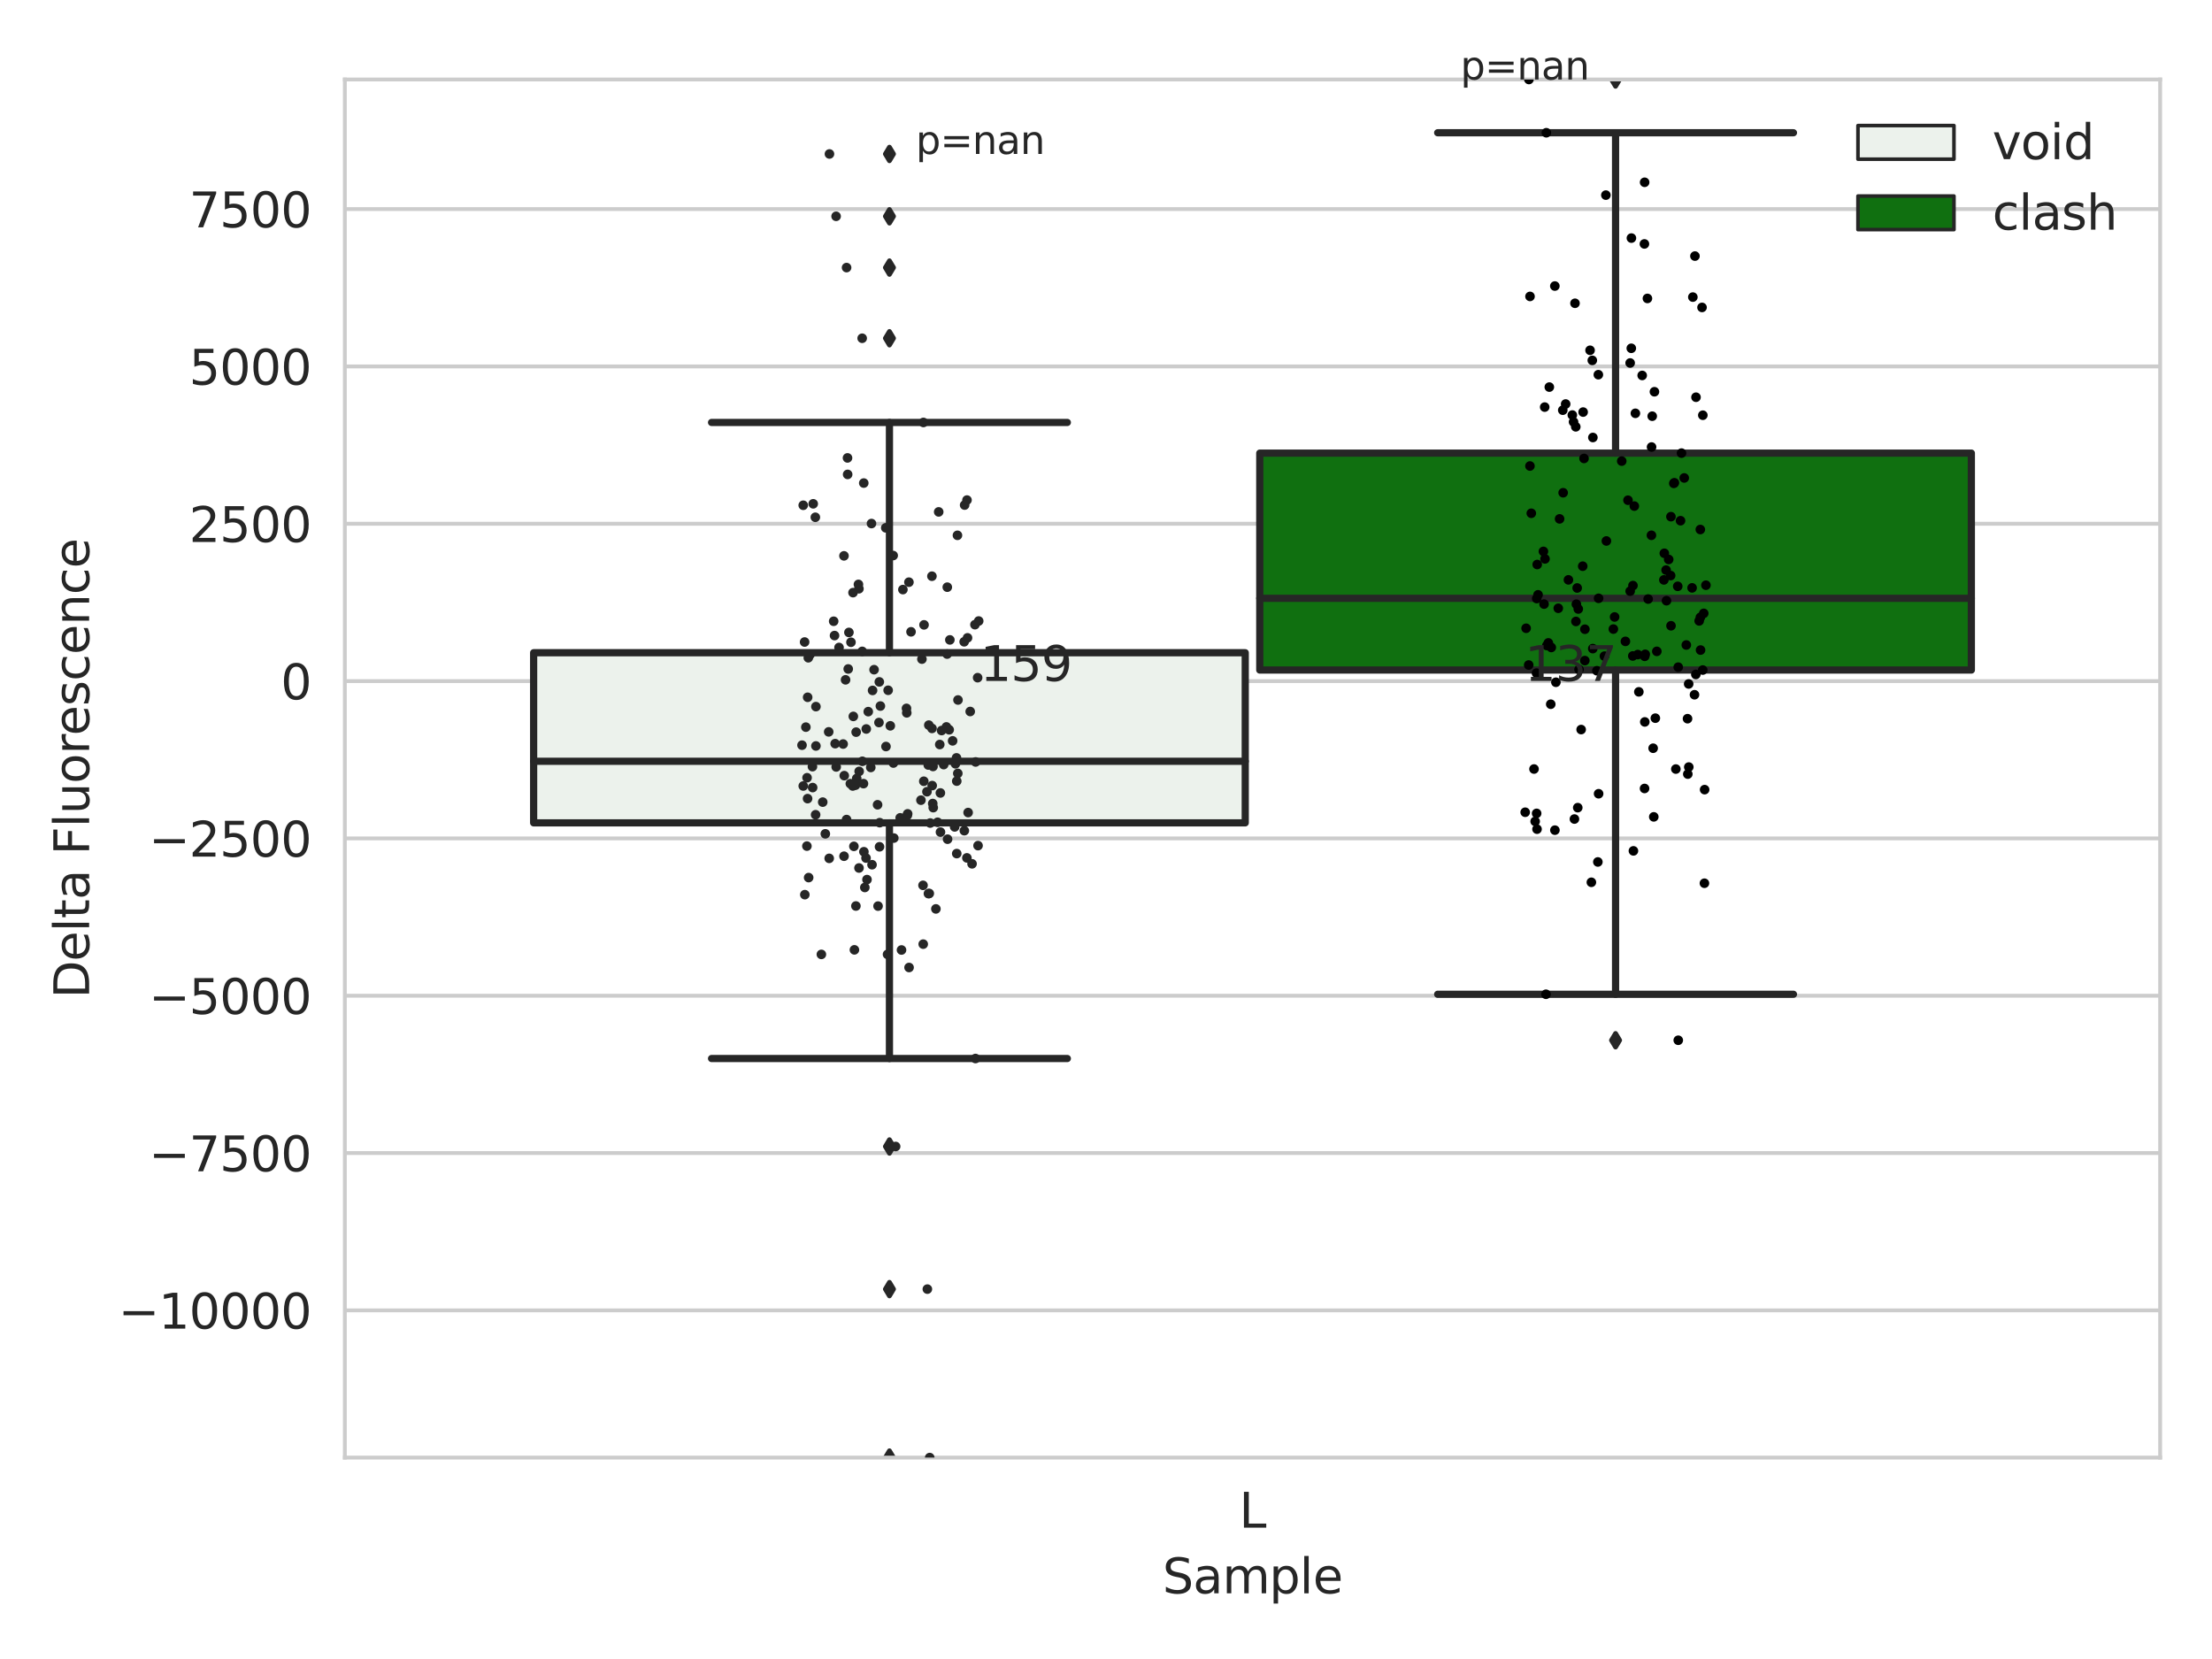 <?xml version="1.0" encoding="utf-8" standalone="no"?>
<!DOCTYPE svg PUBLIC "-//W3C//DTD SVG 1.1//EN"
  "http://www.w3.org/Graphics/SVG/1.1/DTD/svg11.dtd">
<svg xmlns:xlink="http://www.w3.org/1999/xlink" width="460.8pt" height="345.6pt" viewBox="0 0 460.8 345.6" xmlns="http://www.w3.org/2000/svg" version="1.1">
 <defs>
  <style type="text/css">*{stroke-linejoin: round; stroke-linecap: butt}</style>
 </defs>
 <g id="figure_1">
  <g id="patch_1">
   <path d="M 0 345.6 
L 460.8 345.6 
L 460.8 0 
L 0 0 
z
" style="fill: #ffffff"/>
  </g>
  <g id="axes_1">
   <g id="patch_2">
    <path d="M 71.84 303.64 
L 450 303.64 
L 450 16.561 
L 71.84 16.561 
z
" style="fill: #ffffff"/>
   </g>
   <g id="matplotlib.axis_1">
    <g id="xtick_1">
     <g id="text_1">
      <!-- L -->
      <g style="fill: #262626" transform="translate(258.134 318.238)scale(0.1 -0.1)">
       <defs>
        <path id="DejaVuSans-4c" d="M 628 4666 
L 1259 4666 
L 1259 531 
L 3531 531 
L 3531 0 
L 628 0 
L 628 4666 
z
" transform="scale(0.016)"/>
       </defs>
       <use xlink:href="#DejaVuSans-4c"/>
      </g>
     </g>
    </g>
    <g id="text_2">
     <!-- Sample -->
     <g style="fill: #262626" transform="translate(242.172 331.917)scale(0.1 -0.1)">
      <defs>
       <path id="DejaVuSans-53" d="M 3425 4513 
L 3425 3897 
Q 3066 4069 2747 4153 
Q 2428 4238 2131 4238 
Q 1616 4238 1336 4038 
Q 1056 3838 1056 3469 
Q 1056 3159 1242 3001 
Q 1428 2844 1947 2747 
L 2328 2669 
Q 3034 2534 3370 2195 
Q 3706 1856 3706 1288 
Q 3706 609 3251 259 
Q 2797 -91 1919 -91 
Q 1588 -91 1214 -16 
Q 841 59 441 206 
L 441 856 
Q 825 641 1194 531 
Q 1563 422 1919 422 
Q 2459 422 2753 634 
Q 3047 847 3047 1241 
Q 3047 1584 2836 1778 
Q 2625 1972 2144 2069 
L 1759 2144 
Q 1053 2284 737 2584 
Q 422 2884 422 3419 
Q 422 4038 858 4394 
Q 1294 4750 2059 4750 
Q 2388 4750 2728 4690 
Q 3069 4631 3425 4513 
z
" transform="scale(0.016)"/>
       <path id="DejaVuSans-61" d="M 2194 1759 
Q 1497 1759 1228 1600 
Q 959 1441 959 1056 
Q 959 750 1161 570 
Q 1363 391 1709 391 
Q 2188 391 2477 730 
Q 2766 1069 2766 1631 
L 2766 1759 
L 2194 1759 
z
M 3341 1997 
L 3341 0 
L 2766 0 
L 2766 531 
Q 2569 213 2275 61 
Q 1981 -91 1556 -91 
Q 1019 -91 701 211 
Q 384 513 384 1019 
Q 384 1609 779 1909 
Q 1175 2209 1959 2209 
L 2766 2209 
L 2766 2266 
Q 2766 2663 2505 2880 
Q 2244 3097 1772 3097 
Q 1472 3097 1187 3025 
Q 903 2953 641 2809 
L 641 3341 
Q 956 3463 1253 3523 
Q 1550 3584 1831 3584 
Q 2591 3584 2966 3190 
Q 3341 2797 3341 1997 
z
" transform="scale(0.016)"/>
       <path id="DejaVuSans-6d" d="M 3328 2828 
Q 3544 3216 3844 3400 
Q 4144 3584 4550 3584 
Q 5097 3584 5394 3201 
Q 5691 2819 5691 2113 
L 5691 0 
L 5113 0 
L 5113 2094 
Q 5113 2597 4934 2840 
Q 4756 3084 4391 3084 
Q 3944 3084 3684 2787 
Q 3425 2491 3425 1978 
L 3425 0 
L 2847 0 
L 2847 2094 
Q 2847 2600 2669 2842 
Q 2491 3084 2119 3084 
Q 1678 3084 1418 2786 
Q 1159 2488 1159 1978 
L 1159 0 
L 581 0 
L 581 3500 
L 1159 3500 
L 1159 2956 
Q 1356 3278 1631 3431 
Q 1906 3584 2284 3584 
Q 2666 3584 2933 3390 
Q 3200 3197 3328 2828 
z
" transform="scale(0.016)"/>
       <path id="DejaVuSans-70" d="M 1159 525 
L 1159 -1331 
L 581 -1331 
L 581 3500 
L 1159 3500 
L 1159 2969 
Q 1341 3281 1617 3432 
Q 1894 3584 2278 3584 
Q 2916 3584 3314 3078 
Q 3713 2572 3713 1747 
Q 3713 922 3314 415 
Q 2916 -91 2278 -91 
Q 1894 -91 1617 61 
Q 1341 213 1159 525 
z
M 3116 1747 
Q 3116 2381 2855 2742 
Q 2594 3103 2138 3103 
Q 1681 3103 1420 2742 
Q 1159 2381 1159 1747 
Q 1159 1113 1420 752 
Q 1681 391 2138 391 
Q 2594 391 2855 752 
Q 3116 1113 3116 1747 
z
" transform="scale(0.016)"/>
       <path id="DejaVuSans-6c" d="M 603 4863 
L 1178 4863 
L 1178 0 
L 603 0 
L 603 4863 
z
" transform="scale(0.016)"/>
       <path id="DejaVuSans-65" d="M 3597 1894 
L 3597 1613 
L 953 1613 
Q 991 1019 1311 708 
Q 1631 397 2203 397 
Q 2534 397 2845 478 
Q 3156 559 3463 722 
L 3463 178 
Q 3153 47 2828 -22 
Q 2503 -91 2169 -91 
Q 1331 -91 842 396 
Q 353 884 353 1716 
Q 353 2575 817 3079 
Q 1281 3584 2069 3584 
Q 2775 3584 3186 3129 
Q 3597 2675 3597 1894 
z
M 3022 2063 
Q 3016 2534 2758 2815 
Q 2500 3097 2075 3097 
Q 1594 3097 1305 2825 
Q 1016 2553 972 2059 
L 3022 2063 
z
" transform="scale(0.016)"/>
      </defs>
      <use xlink:href="#DejaVuSans-53"/>
      <use xlink:href="#DejaVuSans-61" x="63.477"/>
      <use xlink:href="#DejaVuSans-6d" x="124.756"/>
      <use xlink:href="#DejaVuSans-70" x="222.168"/>
      <use xlink:href="#DejaVuSans-6c" x="285.645"/>
      <use xlink:href="#DejaVuSans-65" x="313.428"/>
     </g>
    </g>
   </g>
   <g id="matplotlib.axis_2">
    <g id="ytick_1">
     <g id="line2d_1">
      <path d="M 71.84 272.974 
L 450 272.974 
" clip-path="url(#p0d437af8b2)" style="fill: none; stroke: #cccccc; stroke-width: 0.8; stroke-linecap: round"/>
     </g>
     <g id="text_3">
      <!-- −10000 -->
      <g style="fill: #262626" transform="translate(24.648 276.773)scale(0.1 -0.1)">
       <defs>
        <path id="DejaVuSans-2212" d="M 678 2272 
L 4684 2272 
L 4684 1741 
L 678 1741 
L 678 2272 
z
" transform="scale(0.016)"/>
        <path id="DejaVuSans-31" d="M 794 531 
L 1825 531 
L 1825 4091 
L 703 3866 
L 703 4441 
L 1819 4666 
L 2450 4666 
L 2450 531 
L 3481 531 
L 3481 0 
L 794 0 
L 794 531 
z
" transform="scale(0.016)"/>
        <path id="DejaVuSans-30" d="M 2034 4250 
Q 1547 4250 1301 3770 
Q 1056 3291 1056 2328 
Q 1056 1369 1301 889 
Q 1547 409 2034 409 
Q 2525 409 2770 889 
Q 3016 1369 3016 2328 
Q 3016 3291 2770 3770 
Q 2525 4250 2034 4250 
z
M 2034 4750 
Q 2819 4750 3233 4129 
Q 3647 3509 3647 2328 
Q 3647 1150 3233 529 
Q 2819 -91 2034 -91 
Q 1250 -91 836 529 
Q 422 1150 422 2328 
Q 422 3509 836 4129 
Q 1250 4750 2034 4750 
z
" transform="scale(0.016)"/>
       </defs>
       <use xlink:href="#DejaVuSans-2212"/>
       <use xlink:href="#DejaVuSans-31" x="83.789"/>
       <use xlink:href="#DejaVuSans-30" x="147.412"/>
       <use xlink:href="#DejaVuSans-30" x="211.035"/>
       <use xlink:href="#DejaVuSans-30" x="274.658"/>
       <use xlink:href="#DejaVuSans-30" x="338.281"/>
      </g>
     </g>
    </g>
    <g id="ytick_2">
     <g id="line2d_2">
      <path d="M 71.84 240.2 
L 450 240.2 
" clip-path="url(#p0d437af8b2)" style="fill: none; stroke: #cccccc; stroke-width: 0.8; stroke-linecap: round"/>
     </g>
     <g id="text_4">
      <!-- −7500 -->
      <g style="fill: #262626" transform="translate(31.01 244)scale(0.1 -0.1)">
       <defs>
        <path id="DejaVuSans-37" d="M 525 4666 
L 3525 4666 
L 3525 4397 
L 1831 0 
L 1172 0 
L 2766 4134 
L 525 4134 
L 525 4666 
z
" transform="scale(0.016)"/>
        <path id="DejaVuSans-35" d="M 691 4666 
L 3169 4666 
L 3169 4134 
L 1269 4134 
L 1269 2991 
Q 1406 3038 1543 3061 
Q 1681 3084 1819 3084 
Q 2600 3084 3056 2656 
Q 3513 2228 3513 1497 
Q 3513 744 3044 326 
Q 2575 -91 1722 -91 
Q 1428 -91 1123 -41 
Q 819 9 494 109 
L 494 744 
Q 775 591 1075 516 
Q 1375 441 1709 441 
Q 2250 441 2565 725 
Q 2881 1009 2881 1497 
Q 2881 1984 2565 2268 
Q 2250 2553 1709 2553 
Q 1456 2553 1204 2497 
Q 953 2441 691 2322 
L 691 4666 
z
" transform="scale(0.016)"/>
       </defs>
       <use xlink:href="#DejaVuSans-2212"/>
       <use xlink:href="#DejaVuSans-37" x="83.789"/>
       <use xlink:href="#DejaVuSans-35" x="147.412"/>
       <use xlink:href="#DejaVuSans-30" x="211.035"/>
       <use xlink:href="#DejaVuSans-30" x="274.658"/>
      </g>
     </g>
    </g>
    <g id="ytick_3">
     <g id="line2d_3">
      <path d="M 71.84 207.427 
L 450 207.427 
" clip-path="url(#p0d437af8b2)" style="fill: none; stroke: #cccccc; stroke-width: 0.8; stroke-linecap: round"/>
     </g>
     <g id="text_5">
      <!-- −5000 -->
      <g style="fill: #262626" transform="translate(31.01 211.226)scale(0.1 -0.1)">
       <use xlink:href="#DejaVuSans-2212"/>
       <use xlink:href="#DejaVuSans-35" x="83.789"/>
       <use xlink:href="#DejaVuSans-30" x="147.412"/>
       <use xlink:href="#DejaVuSans-30" x="211.035"/>
       <use xlink:href="#DejaVuSans-30" x="274.658"/>
      </g>
     </g>
    </g>
    <g id="ytick_4">
     <g id="line2d_4">
      <path d="M 71.84 174.653 
L 450 174.653 
" clip-path="url(#p0d437af8b2)" style="fill: none; stroke: #cccccc; stroke-width: 0.8; stroke-linecap: round"/>
     </g>
     <g id="text_6">
      <!-- −2500 -->
      <g style="fill: #262626" transform="translate(31.01 178.452)scale(0.1 -0.1)">
       <defs>
        <path id="DejaVuSans-32" d="M 1228 531 
L 3431 531 
L 3431 0 
L 469 0 
L 469 531 
Q 828 903 1448 1529 
Q 2069 2156 2228 2338 
Q 2531 2678 2651 2914 
Q 2772 3150 2772 3378 
Q 2772 3750 2511 3984 
Q 2250 4219 1831 4219 
Q 1534 4219 1204 4116 
Q 875 4013 500 3803 
L 500 4441 
Q 881 4594 1212 4672 
Q 1544 4750 1819 4750 
Q 2544 4750 2975 4387 
Q 3406 4025 3406 3419 
Q 3406 3131 3298 2873 
Q 3191 2616 2906 2266 
Q 2828 2175 2409 1742 
Q 1991 1309 1228 531 
z
" transform="scale(0.016)"/>
       </defs>
       <use xlink:href="#DejaVuSans-2212"/>
       <use xlink:href="#DejaVuSans-32" x="83.789"/>
       <use xlink:href="#DejaVuSans-35" x="147.412"/>
       <use xlink:href="#DejaVuSans-30" x="211.035"/>
       <use xlink:href="#DejaVuSans-30" x="274.658"/>
      </g>
     </g>
    </g>
    <g id="ytick_5">
     <g id="line2d_5">
      <path d="M 71.84 141.879 
L 450 141.879 
" clip-path="url(#p0d437af8b2)" style="fill: none; stroke: #cccccc; stroke-width: 0.8; stroke-linecap: round"/>
     </g>
     <g id="text_7">
      <!-- 0 -->
      <g style="fill: #262626" transform="translate(58.477 145.678)scale(0.1 -0.1)">
       <use xlink:href="#DejaVuSans-30"/>
      </g>
     </g>
    </g>
    <g id="ytick_6">
     <g id="line2d_6">
      <path d="M 71.84 109.105 
L 450 109.105 
" clip-path="url(#p0d437af8b2)" style="fill: none; stroke: #cccccc; stroke-width: 0.8; stroke-linecap: round"/>
     </g>
     <g id="text_8">
      <!-- 2500 -->
      <g style="fill: #262626" transform="translate(39.39 112.905)scale(0.1 -0.1)">
       <use xlink:href="#DejaVuSans-32"/>
       <use xlink:href="#DejaVuSans-35" x="63.623"/>
       <use xlink:href="#DejaVuSans-30" x="127.246"/>
       <use xlink:href="#DejaVuSans-30" x="190.869"/>
      </g>
     </g>
    </g>
    <g id="ytick_7">
     <g id="line2d_7">
      <path d="M 71.84 76.332 
L 450 76.332 
" clip-path="url(#p0d437af8b2)" style="fill: none; stroke: #cccccc; stroke-width: 0.8; stroke-linecap: round"/>
     </g>
     <g id="text_9">
      <!-- 5000 -->
      <g style="fill: #262626" transform="translate(39.39 80.131)scale(0.1 -0.1)">
       <use xlink:href="#DejaVuSans-35"/>
       <use xlink:href="#DejaVuSans-30" x="63.623"/>
       <use xlink:href="#DejaVuSans-30" x="127.246"/>
       <use xlink:href="#DejaVuSans-30" x="190.869"/>
      </g>
     </g>
    </g>
    <g id="ytick_8">
     <g id="line2d_8">
      <path d="M 71.84 43.558 
L 450 43.558 
" clip-path="url(#p0d437af8b2)" style="fill: none; stroke: #cccccc; stroke-width: 0.8; stroke-linecap: round"/>
     </g>
     <g id="text_10">
      <!-- 7500 -->
      <g style="fill: #262626" transform="translate(39.39 47.357)scale(0.1 -0.1)">
       <use xlink:href="#DejaVuSans-37"/>
       <use xlink:href="#DejaVuSans-35" x="63.623"/>
       <use xlink:href="#DejaVuSans-30" x="127.246"/>
       <use xlink:href="#DejaVuSans-30" x="190.869"/>
      </g>
     </g>
    </g>
    <g id="text_11">
     <!-- Delta Fluorescence -->
     <g style="fill: #262626" transform="translate(18.568 207.967)rotate(-90)scale(0.1 -0.1)">
      <defs>
       <path id="DejaVuSans-44" d="M 1259 4147 
L 1259 519 
L 2022 519 
Q 2988 519 3436 956 
Q 3884 1394 3884 2338 
Q 3884 3275 3436 3711 
Q 2988 4147 2022 4147 
L 1259 4147 
z
M 628 4666 
L 1925 4666 
Q 3281 4666 3915 4102 
Q 4550 3538 4550 2338 
Q 4550 1131 3912 565 
Q 3275 0 1925 0 
L 628 0 
L 628 4666 
z
" transform="scale(0.016)"/>
       <path id="DejaVuSans-74" d="M 1172 4494 
L 1172 3500 
L 2356 3500 
L 2356 3053 
L 1172 3053 
L 1172 1153 
Q 1172 725 1289 603 
Q 1406 481 1766 481 
L 2356 481 
L 2356 0 
L 1766 0 
Q 1100 0 847 248 
Q 594 497 594 1153 
L 594 3053 
L 172 3053 
L 172 3500 
L 594 3500 
L 594 4494 
L 1172 4494 
z
" transform="scale(0.016)"/>
       <path id="DejaVuSans-20" transform="scale(0.016)"/>
       <path id="DejaVuSans-46" d="M 628 4666 
L 3309 4666 
L 3309 4134 
L 1259 4134 
L 1259 2759 
L 3109 2759 
L 3109 2228 
L 1259 2228 
L 1259 0 
L 628 0 
L 628 4666 
z
" transform="scale(0.016)"/>
       <path id="DejaVuSans-75" d="M 544 1381 
L 544 3500 
L 1119 3500 
L 1119 1403 
Q 1119 906 1312 657 
Q 1506 409 1894 409 
Q 2359 409 2629 706 
Q 2900 1003 2900 1516 
L 2900 3500 
L 3475 3500 
L 3475 0 
L 2900 0 
L 2900 538 
Q 2691 219 2414 64 
Q 2138 -91 1772 -91 
Q 1169 -91 856 284 
Q 544 659 544 1381 
z
M 1991 3584 
L 1991 3584 
z
" transform="scale(0.016)"/>
       <path id="DejaVuSans-6f" d="M 1959 3097 
Q 1497 3097 1228 2736 
Q 959 2375 959 1747 
Q 959 1119 1226 758 
Q 1494 397 1959 397 
Q 2419 397 2687 759 
Q 2956 1122 2956 1747 
Q 2956 2369 2687 2733 
Q 2419 3097 1959 3097 
z
M 1959 3584 
Q 2709 3584 3137 3096 
Q 3566 2609 3566 1747 
Q 3566 888 3137 398 
Q 2709 -91 1959 -91 
Q 1206 -91 779 398 
Q 353 888 353 1747 
Q 353 2609 779 3096 
Q 1206 3584 1959 3584 
z
" transform="scale(0.016)"/>
       <path id="DejaVuSans-72" d="M 2631 2963 
Q 2534 3019 2420 3045 
Q 2306 3072 2169 3072 
Q 1681 3072 1420 2755 
Q 1159 2438 1159 1844 
L 1159 0 
L 581 0 
L 581 3500 
L 1159 3500 
L 1159 2956 
Q 1341 3275 1631 3429 
Q 1922 3584 2338 3584 
Q 2397 3584 2469 3576 
Q 2541 3569 2628 3553 
L 2631 2963 
z
" transform="scale(0.016)"/>
       <path id="DejaVuSans-73" d="M 2834 3397 
L 2834 2853 
Q 2591 2978 2328 3040 
Q 2066 3103 1784 3103 
Q 1356 3103 1142 2972 
Q 928 2841 928 2578 
Q 928 2378 1081 2264 
Q 1234 2150 1697 2047 
L 1894 2003 
Q 2506 1872 2764 1633 
Q 3022 1394 3022 966 
Q 3022 478 2636 193 
Q 2250 -91 1575 -91 
Q 1294 -91 989 -36 
Q 684 19 347 128 
L 347 722 
Q 666 556 975 473 
Q 1284 391 1588 391 
Q 1994 391 2212 530 
Q 2431 669 2431 922 
Q 2431 1156 2273 1281 
Q 2116 1406 1581 1522 
L 1381 1569 
Q 847 1681 609 1914 
Q 372 2147 372 2553 
Q 372 3047 722 3315 
Q 1072 3584 1716 3584 
Q 2034 3584 2315 3537 
Q 2597 3491 2834 3397 
z
" transform="scale(0.016)"/>
       <path id="DejaVuSans-63" d="M 3122 3366 
L 3122 2828 
Q 2878 2963 2633 3030 
Q 2388 3097 2138 3097 
Q 1578 3097 1268 2742 
Q 959 2388 959 1747 
Q 959 1106 1268 751 
Q 1578 397 2138 397 
Q 2388 397 2633 464 
Q 2878 531 3122 666 
L 3122 134 
Q 2881 22 2623 -34 
Q 2366 -91 2075 -91 
Q 1284 -91 818 406 
Q 353 903 353 1747 
Q 353 2603 823 3093 
Q 1294 3584 2113 3584 
Q 2378 3584 2631 3529 
Q 2884 3475 3122 3366 
z
" transform="scale(0.016)"/>
       <path id="DejaVuSans-6e" d="M 3513 2113 
L 3513 0 
L 2938 0 
L 2938 2094 
Q 2938 2591 2744 2837 
Q 2550 3084 2163 3084 
Q 1697 3084 1428 2787 
Q 1159 2491 1159 1978 
L 1159 0 
L 581 0 
L 581 3500 
L 1159 3500 
L 1159 2956 
Q 1366 3272 1645 3428 
Q 1925 3584 2291 3584 
Q 2894 3584 3203 3211 
Q 3513 2838 3513 2113 
z
" transform="scale(0.016)"/>
      </defs>
      <use xlink:href="#DejaVuSans-44"/>
      <use xlink:href="#DejaVuSans-65" x="77.002"/>
      <use xlink:href="#DejaVuSans-6c" x="138.525"/>
      <use xlink:href="#DejaVuSans-74" x="166.309"/>
      <use xlink:href="#DejaVuSans-61" x="205.518"/>
      <use xlink:href="#DejaVuSans-20" x="266.797"/>
      <use xlink:href="#DejaVuSans-46" x="298.584"/>
      <use xlink:href="#DejaVuSans-6c" x="356.104"/>
      <use xlink:href="#DejaVuSans-75" x="383.887"/>
      <use xlink:href="#DejaVuSans-6f" x="447.266"/>
      <use xlink:href="#DejaVuSans-72" x="508.447"/>
      <use xlink:href="#DejaVuSans-65" x="547.311"/>
      <use xlink:href="#DejaVuSans-73" x="608.834"/>
      <use xlink:href="#DejaVuSans-63" x="660.934"/>
      <use xlink:href="#DejaVuSans-65" x="715.914"/>
      <use xlink:href="#DejaVuSans-6e" x="777.438"/>
      <use xlink:href="#DejaVuSans-63" x="840.816"/>
      <use xlink:href="#DejaVuSans-65" x="895.797"/>
     </g>
    </g>
   </g>
   <g id="patch_3">
    <path d="M 111.169 171.416 
L 259.407 171.416 
L 259.407 135.973 
L 111.169 135.973 
L 111.169 171.416 
z
" clip-path="url(#p0d437af8b2)" style="fill: #ecf2ec; stroke: #262626; stroke-width: 1.5; stroke-linejoin: miter"/>
   </g>
   <g id="patch_4">
    <path d="M 262.433 139.584 
L 410.671 139.584 
L 410.671 94.392 
L 262.433 94.392 
L 262.433 139.584 
z
" clip-path="url(#p0d437af8b2)" style="fill: #107010; stroke: #262626; stroke-width: 1.5; stroke-linejoin: miter"/>
   </g>
   <g id="patch_5">
    <path d="M 260.92 141.879 
L 260.92 141.879 
L 260.92 141.879 
L 260.92 141.879 
z
" clip-path="url(#p0d437af8b2)" style="fill: #ecf2ec; stroke: #262626; stroke-width: 0.75; stroke-linejoin: miter"/>
   </g>
   <g id="patch_6">
    <path d="M 260.92 141.879 
L 260.92 141.879 
L 260.92 141.879 
L 260.92 141.879 
z
" clip-path="url(#p0d437af8b2)" style="fill: #107010; stroke: #262626; stroke-width: 0.75; stroke-linejoin: miter"/>
   </g>
   <g id="PathCollection_1"/>
   <g id="PathCollection_2"/>
   <g id="line2d_9">
    <path d="M 185.288 171.416 
L 185.288 220.509 
" clip-path="url(#p0d437af8b2)" style="fill: none; stroke: #262626; stroke-width: 1.5; stroke-linecap: round"/>
   </g>
   <g id="line2d_10">
    <path d="M 185.288 135.973 
L 185.288 88.004 
" clip-path="url(#p0d437af8b2)" style="fill: none; stroke: #262626; stroke-width: 1.5; stroke-linecap: round"/>
   </g>
   <g id="line2d_11">
    <path d="M 148.228 220.509 
L 222.348 220.509 
" clip-path="url(#p0d437af8b2)" style="fill: none; stroke: #262626; stroke-width: 1.5; stroke-linecap: round"/>
   </g>
   <g id="line2d_12">
    <path d="M 148.228 88.004 
L 222.348 88.004 
" clip-path="url(#p0d437af8b2)" style="fill: none; stroke: #262626; stroke-width: 1.5; stroke-linecap: round"/>
   </g>
   <g id="line2d_13">
    <defs>
     <path id="md60e774056" d="M -0 1.414 
L 0.849 0 
L 0 -1.414 
L -0.849 -0 
z
" style="stroke: #262626; stroke-linejoin: miter"/>
    </defs>
    <g clip-path="url(#p0d437af8b2)">
     <use xlink:href="#md60e774056" x="185.288" y="268.546" style="fill: #262626; stroke: #262626; stroke-linejoin: miter"/>
     <use xlink:href="#md60e774056" x="185.288" y="303.64" style="fill: #262626; stroke: #262626; stroke-linejoin: miter"/>
     <use xlink:href="#md60e774056" x="185.288" y="238.834" style="fill: #262626; stroke: #262626; stroke-linejoin: miter"/>
     <use xlink:href="#md60e774056" x="185.288" y="70.464" style="fill: #262626; stroke: #262626; stroke-linejoin: miter"/>
     <use xlink:href="#md60e774056" x="185.288" y="55.743" style="fill: #262626; stroke: #262626; stroke-linejoin: miter"/>
     <use xlink:href="#md60e774056" x="185.288" y="32.074" style="fill: #262626; stroke: #262626; stroke-linejoin: miter"/>
     <use xlink:href="#md60e774056" x="185.288" y="45.06" style="fill: #262626; stroke: #262626; stroke-linejoin: miter"/>
    </g>
   </g>
   <g id="line2d_14">
    <path d="M 336.552 139.584 
L 336.552 207.124 
" clip-path="url(#p0d437af8b2)" style="fill: none; stroke: #262626; stroke-width: 1.5; stroke-linecap: round"/>
   </g>
   <g id="line2d_15">
    <path d="M 336.552 94.392 
L 336.552 27.654 
" clip-path="url(#p0d437af8b2)" style="fill: none; stroke: #262626; stroke-width: 1.5; stroke-linecap: round"/>
   </g>
   <g id="line2d_16">
    <path d="M 299.492 207.124 
L 373.612 207.124 
" clip-path="url(#p0d437af8b2)" style="fill: none; stroke: #262626; stroke-width: 1.5; stroke-linecap: round"/>
   </g>
   <g id="line2d_17">
    <path d="M 299.492 27.654 
L 373.612 27.654 
" clip-path="url(#p0d437af8b2)" style="fill: none; stroke: #262626; stroke-width: 1.5; stroke-linecap: round"/>
   </g>
   <g id="line2d_18">
    <g clip-path="url(#p0d437af8b2)">
     <use xlink:href="#md60e774056" x="336.552" y="216.705" style="fill: #262626; stroke: #262626; stroke-linejoin: miter"/>
     <use xlink:href="#md60e774056" x="336.552" y="16.561" style="fill: #262626; stroke: #262626; stroke-linejoin: miter"/>
    </g>
   </g>
   <g id="line2d_19">
    <path d="M 111.169 158.589 
L 259.407 158.589 
" clip-path="url(#p0d437af8b2)" style="fill: none; stroke: #262626; stroke-width: 1.5; stroke-linecap: round"/>
   </g>
   <g id="line2d_20">
    <path d="M 262.433 124.639 
L 410.671 124.639 
" clip-path="url(#p0d437af8b2)" style="fill: none; stroke: #262626; stroke-width: 1.5; stroke-linecap: round"/>
   </g>
   <g id="patch_7">
    <path d="M 71.84 303.64 
L 71.84 16.561 
" style="fill: none; stroke: #cccccc; stroke-width: 0.8; stroke-linejoin: miter; stroke-linecap: square"/>
   </g>
   <g id="patch_8">
    <path d="M 450 303.64 
L 450 16.561 
" style="fill: none; stroke: #cccccc; stroke-width: 0.8; stroke-linejoin: miter; stroke-linecap: square"/>
   </g>
   <g id="patch_9">
    <path d="M 71.84 303.64 
L 450 303.64 
" style="fill: none; stroke: #cccccc; stroke-width: 0.8; stroke-linejoin: miter; stroke-linecap: square"/>
   </g>
   <g id="patch_10">
    <path d="M 71.84 16.561 
L 450 16.561 
" style="fill: none; stroke: #cccccc; stroke-width: 0.8; stroke-linejoin: miter; stroke-linecap: square"/>
   </g>
   <g id="PathCollection_3">
    <defs>
     <path id="C0_0_fe5085c480" d="M 0 1 
C 0.265 1 0.52 0.895 0.707 0.707 
C 0.895 0.52 1 0.265 1 -0 
C 1 -0.265 0.895 -0.52 0.707 -0.707 
C 0.52 -0.895 0.265 -1 0 -1 
C -0.265 -1 -0.52 -0.895 -0.707 -0.707 
C -0.895 -0.52 -1 -0.265 -1 0 
C -1 0.265 -0.895 0.52 -0.707 0.707 
C -0.52 0.895 -0.265 1 0 1 
z
"/>
    </defs>
    <g clip-path="url(#p0d437af8b2)">
     <use xlink:href="#C0_0_fe5085c480" x="193.187" y="268.546" style="fill: #262626"/>
    </g>
    <g clip-path="url(#p0d437af8b2)">
     <use xlink:href="#C0_0_fe5085c480" x="203.88" y="129.369" style="fill: #262626"/>
    </g>
    <g clip-path="url(#p0d437af8b2)">
     <use xlink:href="#C0_0_fe5085c480" x="198.45" y="154.332" style="fill: #262626"/>
    </g>
    <g clip-path="url(#p0d437af8b2)">
     <use xlink:href="#C0_0_fe5085c480" x="176.847" y="131.746" style="fill: #262626"/>
    </g>
    <g clip-path="url(#p0d437af8b2)">
     <use xlink:href="#C0_0_fe5085c480" x="189.375" y="201.546" style="fill: #262626"/>
    </g>
    <g clip-path="url(#p0d437af8b2)">
     <use xlink:href="#C0_0_fe5085c480" x="201.678" y="169.269" style="fill: #262626"/>
    </g>
    <g clip-path="url(#p0d437af8b2)">
     <use xlink:href="#C0_0_fe5085c480" x="194.139" y="120.035" style="fill: #262626"/>
    </g>
    <g clip-path="url(#p0d437af8b2)">
     <use xlink:href="#C0_0_fe5085c480" x="192.325" y="196.68" style="fill: #262626"/>
    </g>
    <g clip-path="url(#p0d437af8b2)">
     <use xlink:href="#C0_0_fe5085c480" x="203.244" y="158.73" style="fill: #262626"/>
    </g>
    <g clip-path="url(#p0d437af8b2)">
     <use xlink:href="#C0_0_fe5085c480" x="187.801" y="197.9" style="fill: #262626"/>
    </g>
    <g clip-path="url(#p0d437af8b2)">
     <use xlink:href="#C0_0_fe5085c480" x="167.329" y="105.256" style="fill: #262626"/>
    </g>
    <g clip-path="url(#p0d437af8b2)">
     <use xlink:href="#C0_0_fe5085c480" x="175.827" y="178.364" style="fill: #262626"/>
    </g>
    <g clip-path="url(#p0d437af8b2)">
     <use xlink:href="#C0_0_fe5085c480" x="173.848" y="132.4" style="fill: #262626"/>
    </g>
    <g clip-path="url(#p0d437af8b2)">
     <use xlink:href="#C0_0_fe5085c480" x="167.616" y="133.744" style="fill: #262626"/>
    </g>
    <g clip-path="url(#p0d437af8b2)">
     <use xlink:href="#C0_0_fe5085c480" x="182.816" y="167.647" style="fill: #262626"/>
    </g>
    <g clip-path="url(#p0d437af8b2)">
     <use xlink:href="#C0_0_fe5085c480" x="192.368" y="88.004" style="fill: #262626"/>
    </g>
    <g clip-path="url(#p0d437af8b2)">
     <use xlink:href="#C0_0_fe5085c480" x="168.128" y="162.017" style="fill: #262626"/>
    </g>
    <g clip-path="url(#p0d437af8b2)">
     <use xlink:href="#C0_0_fe5085c480" x="169.973" y="147.2" style="fill: #262626"/>
    </g>
    <g clip-path="url(#p0d437af8b2)">
     <use xlink:href="#C0_0_fe5085c480" x="203.214" y="220.509" style="fill: #262626"/>
    </g>
    <g clip-path="url(#p0d437af8b2)">
     <use xlink:href="#C0_0_fe5085c480" x="179.965" y="177.432" style="fill: #262626"/>
    </g>
    <g clip-path="url(#p0d437af8b2)">
     <use xlink:href="#C0_0_fe5085c480" x="202.113" y="148.218" style="fill: #262626"/>
    </g>
    <g clip-path="url(#p0d437af8b2)">
     <use xlink:href="#C0_0_fe5085c480" x="184.891" y="198.816" style="fill: #262626"/>
    </g>
    <g clip-path="url(#p0d437af8b2)">
     <use xlink:href="#C0_0_fe5085c480" x="171.108" y="198.819" style="fill: #262626"/>
    </g>
    <g clip-path="url(#p0d437af8b2)">
     <use xlink:href="#C0_0_fe5085c480" x="199.255" y="157.879" style="fill: #262626"/>
    </g>
    <g clip-path="url(#p0d437af8b2)">
     <use xlink:href="#C0_0_fe5085c480" x="200.855" y="133.695" style="fill: #262626"/>
    </g>
    <g clip-path="url(#p0d437af8b2)">
     <use xlink:href="#C0_0_fe5085c480" x="178.944" y="180.817" style="fill: #262626"/>
    </g>
    <g clip-path="url(#p0d437af8b2)">
     <use xlink:href="#C0_0_fe5085c480" x="200.889" y="173.049" style="fill: #262626"/>
    </g>
    <g clip-path="url(#p0d437af8b2)">
     <use xlink:href="#C0_0_fe5085c480" x="194.964" y="189.341" style="fill: #262626"/>
    </g>
    <g clip-path="url(#p0d437af8b2)">
     <use xlink:href="#C0_0_fe5085c480" x="169.907" y="169.726" style="fill: #262626"/>
    </g>
    <g clip-path="url(#p0d437af8b2)">
     <use xlink:href="#C0_0_fe5085c480" x="192.053" y="137.305" style="fill: #262626"/>
    </g>
    <g clip-path="url(#p0d437af8b2)">
     <use xlink:href="#C0_0_fe5085c480" x="199.04" y="159.11" style="fill: #262626"/>
    </g>
    <g clip-path="url(#p0d437af8b2)">
     <use xlink:href="#C0_0_fe5085c480" x="177.991" y="197.868" style="fill: #262626"/>
    </g>
    <g clip-path="url(#p0d437af8b2)">
     <use xlink:href="#C0_0_fe5085c480" x="187.525" y="170.371" style="fill: #262626"/>
    </g>
    <g clip-path="url(#p0d437af8b2)">
     <use xlink:href="#C0_0_fe5085c480" x="193.677" y="303.64" style="fill: #262626"/>
    </g>
    <g clip-path="url(#p0d437af8b2)">
     <use xlink:href="#C0_0_fe5085c480" x="177.143" y="163.252" style="fill: #262626"/>
    </g>
    <g clip-path="url(#p0d437af8b2)">
     <use xlink:href="#C0_0_fe5085c480" x="176.581" y="98.828" style="fill: #262626"/>
    </g>
    <g clip-path="url(#p0d437af8b2)">
     <use xlink:href="#C0_0_fe5085c480" x="180.408" y="178.746" style="fill: #262626"/>
    </g>
    <g clip-path="url(#p0d437af8b2)">
     <use xlink:href="#C0_0_fe5085c480" x="182.086" y="139.508" style="fill: #262626"/>
    </g>
    <g clip-path="url(#p0d437af8b2)">
     <use xlink:href="#C0_0_fe5085c480" x="169.289" y="164.064" style="fill: #262626"/>
    </g>
    <g clip-path="url(#p0d437af8b2)">
     <use xlink:href="#C0_0_fe5085c480" x="196.15" y="152.184" style="fill: #262626"/>
    </g>
    <g clip-path="url(#p0d437af8b2)">
     <use xlink:href="#C0_0_fe5085c480" x="194.307" y="167.389" style="fill: #262626"/>
    </g>
    <g clip-path="url(#p0d437af8b2)">
     <use xlink:href="#C0_0_fe5085c480" x="173.98" y="154.915" style="fill: #262626"/>
    </g>
    <g clip-path="url(#p0d437af8b2)">
     <use xlink:href="#C0_0_fe5085c480" x="184.566" y="155.512" style="fill: #262626"/>
    </g>
    <g clip-path="url(#p0d437af8b2)">
     <use xlink:href="#C0_0_fe5085c480" x="183.105" y="150.517" style="fill: #262626"/>
    </g>
    <g clip-path="url(#p0d437af8b2)">
     <use xlink:href="#C0_0_fe5085c480" x="179.648" y="158.589" style="fill: #262626"/>
    </g>
    <g clip-path="url(#p0d437af8b2)">
     <use xlink:href="#C0_0_fe5085c480" x="197.305" y="136.254" style="fill: #262626"/>
    </g>
    <g clip-path="url(#p0d437af8b2)">
     <use xlink:href="#C0_0_fe5085c480" x="203.745" y="176.16" style="fill: #262626"/>
    </g>
    <g clip-path="url(#p0d437af8b2)">
     <use xlink:href="#C0_0_fe5085c480" x="203.1" y="130.132" style="fill: #262626"/>
    </g>
    <g clip-path="url(#p0d437af8b2)">
     <use xlink:href="#C0_0_fe5085c480" x="197.873" y="133.302" style="fill: #262626"/>
    </g>
    <g clip-path="url(#p0d437af8b2)">
     <use xlink:href="#C0_0_fe5085c480" x="178.829" y="121.74" style="fill: #262626"/>
    </g>
    <g clip-path="url(#p0d437af8b2)">
     <use xlink:href="#C0_0_fe5085c480" x="194.366" y="159.668" style="fill: #262626"/>
    </g>
    <g clip-path="url(#p0d437af8b2)">
     <use xlink:href="#C0_0_fe5085c480" x="174.195" y="159.766" style="fill: #262626"/>
    </g>
    <g clip-path="url(#p0d437af8b2)">
     <use xlink:href="#C0_0_fe5085c480" x="199.567" y="145.82" style="fill: #262626"/>
    </g>
    <g clip-path="url(#p0d437af8b2)">
     <use xlink:href="#C0_0_fe5085c480" x="199.31" y="162.72" style="fill: #262626"/>
    </g>
    <g clip-path="url(#p0d437af8b2)">
     <use xlink:href="#C0_0_fe5085c480" x="169.406" y="104.952" style="fill: #262626"/>
    </g>
    <g clip-path="url(#p0d437af8b2)">
     <use xlink:href="#C0_0_fe5085c480" x="186.064" y="115.729" style="fill: #262626"/>
    </g>
    <g clip-path="url(#p0d437af8b2)">
     <use xlink:href="#C0_0_fe5085c480" x="176.552" y="95.39" style="fill: #262626"/>
    </g>
    <g clip-path="url(#p0d437af8b2)">
     <use xlink:href="#C0_0_fe5085c480" x="188.838" y="147.569" style="fill: #262626"/>
    </g>
    <g clip-path="url(#p0d437af8b2)">
     <use xlink:href="#C0_0_fe5085c480" x="185.466" y="151.201" style="fill: #262626"/>
    </g>
    <g clip-path="url(#p0d437af8b2)">
     <use xlink:href="#C0_0_fe5085c480" x="174.786" y="134.882" style="fill: #262626"/>
    </g>
    <g clip-path="url(#p0d437af8b2)">
     <use xlink:href="#C0_0_fe5085c480" x="182.915" y="188.756" style="fill: #262626"/>
    </g>
    <g clip-path="url(#p0d437af8b2)">
     <use xlink:href="#C0_0_fe5085c480" x="180.874" y="148.247" style="fill: #262626"/>
    </g>
    <g clip-path="url(#p0d437af8b2)">
     <use xlink:href="#C0_0_fe5085c480" x="195.919" y="173.344" style="fill: #262626"/>
    </g>
    <g clip-path="url(#p0d437af8b2)">
     <use xlink:href="#C0_0_fe5085c480" x="179.939" y="100.631" style="fill: #262626"/>
    </g>
    <g clip-path="url(#p0d437af8b2)">
     <use xlink:href="#C0_0_fe5085c480" x="172.739" y="178.812" style="fill: #262626"/>
    </g>
    <g clip-path="url(#p0d437af8b2)">
     <use xlink:href="#C0_0_fe5085c480" x="178.214" y="163.567" style="fill: #262626"/>
    </g>
    <g clip-path="url(#p0d437af8b2)">
     <use xlink:href="#C0_0_fe5085c480" x="183.255" y="171.379" style="fill: #262626"/>
    </g>
    <g clip-path="url(#p0d437af8b2)">
     <use xlink:href="#C0_0_fe5085c480" x="178.351" y="152.516" style="fill: #262626"/>
    </g>
    <g clip-path="url(#p0d437af8b2)">
     <use xlink:href="#C0_0_fe5085c480" x="176.147" y="141.62" style="fill: #262626"/>
    </g>
    <g clip-path="url(#p0d437af8b2)">
     <use xlink:href="#C0_0_fe5085c480" x="195.548" y="106.635" style="fill: #262626"/>
    </g>
    <g clip-path="url(#p0d437af8b2)">
     <use xlink:href="#C0_0_fe5085c480" x="181.661" y="180.137" style="fill: #262626"/>
    </g>
    <g clip-path="url(#p0d437af8b2)">
     <use xlink:href="#C0_0_fe5085c480" x="189.785" y="131.619" style="fill: #262626"/>
    </g>
    <g clip-path="url(#p0d437af8b2)">
     <use xlink:href="#C0_0_fe5085c480" x="193.101" y="164.931" style="fill: #262626"/>
    </g>
    <g clip-path="url(#p0d437af8b2)">
     <use xlink:href="#C0_0_fe5085c480" x="201.442" y="104.173" style="fill: #262626"/>
    </g>
    <g clip-path="url(#p0d437af8b2)">
     <use xlink:href="#C0_0_fe5085c480" x="192.494" y="130.171" style="fill: #262626"/>
    </g>
    <g clip-path="url(#p0d437af8b2)">
     <use xlink:href="#C0_0_fe5085c480" x="184.521" y="109.954" style="fill: #262626"/>
    </g>
    <g clip-path="url(#p0d437af8b2)">
     <use xlink:href="#C0_0_fe5085c480" x="180.609" y="183.234" style="fill: #262626"/>
    </g>
    <g clip-path="url(#p0d437af8b2)">
     <use xlink:href="#C0_0_fe5085c480" x="183.177" y="142.048" style="fill: #262626"/>
    </g>
    <g clip-path="url(#p0d437af8b2)">
     <use xlink:href="#C0_0_fe5085c480" x="171.932" y="173.701" style="fill: #262626"/>
    </g>
    <g clip-path="url(#p0d437af8b2)">
     <use xlink:href="#C0_0_fe5085c480" x="195.319" y="171.295" style="fill: #262626"/>
    </g>
    <g clip-path="url(#p0d437af8b2)">
     <use xlink:href="#C0_0_fe5085c480" x="195.897" y="165.189" style="fill: #262626"/>
    </g>
    <g clip-path="url(#p0d437af8b2)">
     <use xlink:href="#C0_0_fe5085c480" x="197.734" y="152.026" style="fill: #262626"/>
    </g>
    <g clip-path="url(#p0d437af8b2)">
     <use xlink:href="#C0_0_fe5085c480" x="199.527" y="161.113" style="fill: #262626"/>
    </g>
    <g clip-path="url(#p0d437af8b2)">
     <use xlink:href="#C0_0_fe5085c480" x="198.876" y="172.258" style="fill: #262626"/>
    </g>
    <g clip-path="url(#p0d437af8b2)">
     <use xlink:href="#C0_0_fe5085c480" x="193.78" y="171.452" style="fill: #262626"/>
    </g>
    <g clip-path="url(#p0d437af8b2)">
     <use xlink:href="#C0_0_fe5085c480" x="193.41" y="186.159" style="fill: #262626"/>
    </g>
    <g clip-path="url(#p0d437af8b2)">
     <use xlink:href="#C0_0_fe5085c480" x="178.978" y="160.695" style="fill: #262626"/>
    </g>
    <g clip-path="url(#p0d437af8b2)">
     <use xlink:href="#C0_0_fe5085c480" x="191.848" y="166.69" style="fill: #262626"/>
    </g>
    <g clip-path="url(#p0d437af8b2)">
     <use xlink:href="#C0_0_fe5085c480" x="186.195" y="174.585" style="fill: #262626"/>
    </g>
    <g clip-path="url(#p0d437af8b2)">
     <use xlink:href="#C0_0_fe5085c480" x="183.4" y="147.082" style="fill: #262626"/>
    </g>
    <g clip-path="url(#p0d437af8b2)">
     <use xlink:href="#C0_0_fe5085c480" x="186.578" y="238.834" style="fill: #262626"/>
    </g>
    <g clip-path="url(#p0d437af8b2)">
     <use xlink:href="#C0_0_fe5085c480" x="177.273" y="133.791" style="fill: #262626"/>
    </g>
    <g clip-path="url(#p0d437af8b2)">
     <use xlink:href="#C0_0_fe5085c480" x="185.017" y="143.797" style="fill: #262626"/>
    </g>
    <g clip-path="url(#p0d437af8b2)">
     <use xlink:href="#C0_0_fe5085c480" x="180.459" y="151.861" style="fill: #262626"/>
    </g>
    <g clip-path="url(#p0d437af8b2)">
     <use xlink:href="#C0_0_fe5085c480" x="188.091" y="122.819" style="fill: #262626"/>
    </g>
    <g clip-path="url(#p0d437af8b2)">
     <use xlink:href="#C0_0_fe5085c480" x="183.221" y="176.402" style="fill: #262626"/>
    </g>
    <g clip-path="url(#p0d437af8b2)">
     <use xlink:href="#C0_0_fe5085c480" x="176.357" y="170.73" style="fill: #262626"/>
    </g>
    <g clip-path="url(#p0d437af8b2)">
     <use xlink:href="#C0_0_fe5085c480" x="194.193" y="163.652" style="fill: #262626"/>
    </g>
    <g clip-path="url(#p0d437af8b2)">
     <use xlink:href="#C0_0_fe5085c480" x="178.471" y="162.174" style="fill: #262626"/>
    </g>
    <g clip-path="url(#p0d437af8b2)">
     <use xlink:href="#C0_0_fe5085c480" x="175.642" y="154.994" style="fill: #262626"/>
    </g>
    <g clip-path="url(#p0d437af8b2)">
     <use xlink:href="#C0_0_fe5085c480" x="177.765" y="149.241" style="fill: #262626"/>
    </g>
    <g clip-path="url(#p0d437af8b2)">
     <use xlink:href="#C0_0_fe5085c480" x="179.607" y="70.464" style="fill: #262626"/>
    </g>
    <g clip-path="url(#p0d437af8b2)">
     <use xlink:href="#C0_0_fe5085c480" x="168.733" y="136.377" style="fill: #262626"/>
    </g>
    <g clip-path="url(#p0d437af8b2)">
     <use xlink:href="#C0_0_fe5085c480" x="178.3" y="188.737" style="fill: #262626"/>
    </g>
    <g clip-path="url(#p0d437af8b2)">
     <use xlink:href="#C0_0_fe5085c480" x="175.817" y="115.794" style="fill: #262626"/>
    </g>
    <g clip-path="url(#p0d437af8b2)">
     <use xlink:href="#C0_0_fe5085c480" x="193.586" y="186.127" style="fill: #262626"/>
    </g>
    <g clip-path="url(#p0d437af8b2)">
     <use xlink:href="#C0_0_fe5085c480" x="178.93" y="122.649" style="fill: #262626"/>
    </g>
    <g clip-path="url(#p0d437af8b2)">
     <use xlink:href="#C0_0_fe5085c480" x="192.443" y="162.748" style="fill: #262626"/>
    </g>
    <g clip-path="url(#p0d437af8b2)">
     <use xlink:href="#C0_0_fe5085c480" x="176.7" y="139.357" style="fill: #262626"/>
    </g>
    <g clip-path="url(#p0d437af8b2)">
     <use xlink:href="#C0_0_fe5085c480" x="167.661" y="186.374" style="fill: #262626"/>
    </g>
    <g clip-path="url(#p0d437af8b2)">
     <use xlink:href="#C0_0_fe5085c480" x="177.883" y="176.307" style="fill: #262626"/>
    </g>
    <g clip-path="url(#p0d437af8b2)">
     <use xlink:href="#C0_0_fe5085c480" x="168.233" y="166.368" style="fill: #262626"/>
    </g>
    <g clip-path="url(#p0d437af8b2)">
     <use xlink:href="#C0_0_fe5085c480" x="168.387" y="137.025" style="fill: #262626"/>
    </g>
    <g clip-path="url(#p0d437af8b2)">
     <use xlink:href="#C0_0_fe5085c480" x="201.421" y="178.712" style="fill: #262626"/>
    </g>
    <g clip-path="url(#p0d437af8b2)">
     <use xlink:href="#C0_0_fe5085c480" x="196.59" y="159.279" style="fill: #262626"/>
    </g>
    <g clip-path="url(#p0d437af8b2)">
     <use xlink:href="#C0_0_fe5085c480" x="175.875" y="161.581" style="fill: #262626"/>
    </g>
    <g clip-path="url(#p0d437af8b2)">
     <use xlink:href="#C0_0_fe5085c480" x="193.376" y="159.365" style="fill: #262626"/>
    </g>
    <g clip-path="url(#p0d437af8b2)">
     <use xlink:href="#C0_0_fe5085c480" x="194.411" y="168.247" style="fill: #262626"/>
    </g>
    <g clip-path="url(#p0d437af8b2)">
     <use xlink:href="#C0_0_fe5085c480" x="189.346" y="121.279" style="fill: #262626"/>
    </g>
    <g clip-path="url(#p0d437af8b2)">
     <use xlink:href="#C0_0_fe5085c480" x="167.334" y="163.738" style="fill: #262626"/>
    </g>
    <g clip-path="url(#p0d437af8b2)">
     <use xlink:href="#C0_0_fe5085c480" x="179.878" y="163.247" style="fill: #262626"/>
    </g>
    <g clip-path="url(#p0d437af8b2)">
     <use xlink:href="#C0_0_fe5085c480" x="180.159" y="184.876" style="fill: #262626"/>
    </g>
    <g clip-path="url(#p0d437af8b2)">
     <use xlink:href="#C0_0_fe5085c480" x="168.249" y="145.256" style="fill: #262626"/>
    </g>
    <g clip-path="url(#p0d437af8b2)">
     <use xlink:href="#C0_0_fe5085c480" x="189.084" y="169.536" style="fill: #262626"/>
    </g>
    <g clip-path="url(#p0d437af8b2)">
     <use xlink:href="#C0_0_fe5085c480" x="177.702" y="123.457" style="fill: #262626"/>
    </g>
    <g clip-path="url(#p0d437af8b2)">
     <use xlink:href="#C0_0_fe5085c480" x="167.876" y="151.475" style="fill: #262626"/>
    </g>
    <g clip-path="url(#p0d437af8b2)">
     <use xlink:href="#C0_0_fe5085c480" x="169.249" y="159.707" style="fill: #262626"/>
    </g>
    <g clip-path="url(#p0d437af8b2)">
     <use xlink:href="#C0_0_fe5085c480" x="201.552" y="132.877" style="fill: #262626"/>
    </g>
    <g clip-path="url(#p0d437af8b2)">
     <use xlink:href="#C0_0_fe5085c480" x="195.77" y="155.098" style="fill: #262626"/>
    </g>
    <g clip-path="url(#p0d437af8b2)">
     <use xlink:href="#C0_0_fe5085c480" x="197.156" y="151.43" style="fill: #262626"/>
    </g>
    <g clip-path="url(#p0d437af8b2)">
     <use xlink:href="#C0_0_fe5085c480" x="197.397" y="174.819" style="fill: #262626"/>
    </g>
    <g clip-path="url(#p0d437af8b2)">
     <use xlink:href="#C0_0_fe5085c480" x="203.659" y="141.173" style="fill: #262626"/>
    </g>
    <g clip-path="url(#p0d437af8b2)">
     <use xlink:href="#C0_0_fe5085c480" x="176.358" y="55.743" style="fill: #262626"/>
    </g>
    <g clip-path="url(#p0d437af8b2)">
     <use xlink:href="#C0_0_fe5085c480" x="172.633" y="152.459" style="fill: #262626"/>
    </g>
    <g clip-path="url(#p0d437af8b2)">
     <use xlink:href="#C0_0_fe5085c480" x="173.668" y="129.418" style="fill: #262626"/>
    </g>
    <g clip-path="url(#p0d437af8b2)">
     <use xlink:href="#C0_0_fe5085c480" x="194.155" y="151.741" style="fill: #262626"/>
    </g>
    <g clip-path="url(#p0d437af8b2)">
     <use xlink:href="#C0_0_fe5085c480" x="171.39" y="167.097" style="fill: #262626"/>
    </g>
    <g clip-path="url(#p0d437af8b2)">
     <use xlink:href="#C0_0_fe5085c480" x="199.307" y="177.819" style="fill: #262626"/>
    </g>
    <g clip-path="url(#p0d437af8b2)">
     <use xlink:href="#C0_0_fe5085c480" x="169.852" y="107.758" style="fill: #262626"/>
    </g>
    <g clip-path="url(#p0d437af8b2)">
     <use xlink:href="#C0_0_fe5085c480" x="193.49" y="151.053" style="fill: #262626"/>
    </g>
    <g clip-path="url(#p0d437af8b2)">
     <use xlink:href="#C0_0_fe5085c480" x="177.648" y="163.735" style="fill: #262626"/>
    </g>
    <g clip-path="url(#p0d437af8b2)">
     <use xlink:href="#C0_0_fe5085c480" x="199.455" y="111.516" style="fill: #262626"/>
    </g>
    <g clip-path="url(#p0d437af8b2)">
     <use xlink:href="#C0_0_fe5085c480" x="192.283" y="184.43" style="fill: #262626"/>
    </g>
    <g clip-path="url(#p0d437af8b2)">
     <use xlink:href="#C0_0_fe5085c480" x="167.074" y="155.233" style="fill: #262626"/>
    </g>
    <g clip-path="url(#p0d437af8b2)">
     <use xlink:href="#C0_0_fe5085c480" x="172.791" y="32.074" style="fill: #262626"/>
    </g>
    <g clip-path="url(#p0d437af8b2)">
     <use xlink:href="#C0_0_fe5085c480" x="186.114" y="158.953" style="fill: #262626"/>
    </g>
    <g clip-path="url(#p0d437af8b2)">
     <use xlink:href="#C0_0_fe5085c480" x="200.951" y="105.214" style="fill: #262626"/>
    </g>
    <g clip-path="url(#p0d437af8b2)">
     <use xlink:href="#C0_0_fe5085c480" x="188.996" y="169.868" style="fill: #262626"/>
    </g>
    <g clip-path="url(#p0d437af8b2)">
     <use xlink:href="#C0_0_fe5085c480" x="169.971" y="155.397" style="fill: #262626"/>
    </g>
    <g clip-path="url(#p0d437af8b2)">
     <use xlink:href="#C0_0_fe5085c480" x="181.772" y="143.829" style="fill: #262626"/>
    </g>
    <g clip-path="url(#p0d437af8b2)">
     <use xlink:href="#C0_0_fe5085c480" x="168.457" y="182.819" style="fill: #262626"/>
    </g>
    <g clip-path="url(#p0d437af8b2)">
     <use xlink:href="#C0_0_fe5085c480" x="202.498" y="179.95" style="fill: #262626"/>
    </g>
    <g clip-path="url(#p0d437af8b2)">
     <use xlink:href="#C0_0_fe5085c480" x="179.618" y="135.693" style="fill: #262626"/>
    </g>
    <g clip-path="url(#p0d437af8b2)">
     <use xlink:href="#C0_0_fe5085c480" x="181.547" y="109.064" style="fill: #262626"/>
    </g>
    <g clip-path="url(#p0d437af8b2)">
     <use xlink:href="#C0_0_fe5085c480" x="168.093" y="176.258" style="fill: #262626"/>
    </g>
    <g clip-path="url(#p0d437af8b2)">
     <use xlink:href="#C0_0_fe5085c480" x="181.399" y="159.875" style="fill: #262626"/>
    </g>
    <g clip-path="url(#p0d437af8b2)">
     <use xlink:href="#C0_0_fe5085c480" x="188.895" y="148.497" style="fill: #262626"/>
    </g>
    <g clip-path="url(#p0d437af8b2)">
     <use xlink:href="#C0_0_fe5085c480" x="174.176" y="45.06" style="fill: #262626"/>
    </g>
    <g clip-path="url(#p0d437af8b2)">
     <use xlink:href="#C0_0_fe5085c480" x="197.339" y="122.319" style="fill: #262626"/>
    </g>
   </g>
   <g id="PathCollection_4">
    <defs>
     <path id="C1_0_4090185252" d="M 0 1 
C 0.265 1 0.52 0.895 0.707 0.707 
C 0.895 0.52 1 0.265 1 -0 
C 1 -0.265 0.895 -0.52 0.707 -0.707 
C 0.52 -0.895 0.265 -1 0 -1 
C -0.265 -1 -0.52 -0.895 -0.707 -0.707 
C -0.895 -0.52 -1 -0.265 -1 0 
C -1 0.265 -0.895 0.52 -0.707 0.707 
C -0.52 0.895 -0.265 1 0 1 
z
"/>
    </defs>
    <g clip-path="url(#p0d437af8b2)">
     <use xlink:href="#C1_0_4090185252" x="348.028" y="119.9"/>
    </g>
    <g clip-path="url(#p0d437af8b2)">
     <use xlink:href="#C1_0_4090185252" x="318.73" y="61.751"/>
    </g>
    <g clip-path="url(#p0d437af8b2)">
     <use xlink:href="#C1_0_4090185252" x="355.064" y="183.994"/>
    </g>
    <g clip-path="url(#p0d437af8b2)">
     <use xlink:href="#C1_0_4090185252" x="334.233" y="136.686"/>
    </g>
    <g clip-path="url(#p0d437af8b2)">
     <use xlink:href="#C1_0_4090185252" x="348.103" y="130.359"/>
    </g>
    <g clip-path="url(#p0d437af8b2)">
     <use xlink:href="#C1_0_4090185252" x="342.591" y="164.254"/>
    </g>
    <g clip-path="url(#p0d437af8b2)">
     <use xlink:href="#C1_0_4090185252" x="339.83" y="72.555"/>
    </g>
    <g clip-path="url(#p0d437af8b2)">
     <use xlink:href="#C1_0_4090185252" x="332.966" y="78.055"/>
    </g>
    <g clip-path="url(#p0d437af8b2)">
     <use xlink:href="#C1_0_4090185252" x="342.097" y="78.211"/>
    </g>
    <g clip-path="url(#p0d437af8b2)">
     <use xlink:href="#C1_0_4090185252" x="338.605" y="133.609"/>
    </g>
    <g clip-path="url(#p0d437af8b2)">
     <use xlink:href="#C1_0_4090185252" x="322.55" y="133.926"/>
    </g>
    <g clip-path="url(#p0d437af8b2)">
     <use xlink:href="#C1_0_4090185252" x="322.752" y="80.638"/>
    </g>
    <g clip-path="url(#p0d437af8b2)">
     <use xlink:href="#C1_0_4090185252" x="350.29" y="94.392"/>
    </g>
    <g clip-path="url(#p0d437af8b2)">
     <use xlink:href="#C1_0_4090185252" x="354.208" y="110.306"/>
    </g>
    <g clip-path="url(#p0d437af8b2)">
     <use xlink:href="#C1_0_4090185252" x="349.613" y="216.705"/>
    </g>
    <g clip-path="url(#p0d437af8b2)">
     <use xlink:href="#C1_0_4090185252" x="341.402" y="144.125"/>
    </g>
    <g clip-path="url(#p0d437af8b2)">
     <use xlink:href="#C1_0_4090185252" x="351.288" y="134.363"/>
    </g>
    <g clip-path="url(#p0d437af8b2)">
     <use xlink:href="#C1_0_4090185252" x="344.051" y="93.124"/>
    </g>
    <g clip-path="url(#p0d437af8b2)">
     <use xlink:href="#C1_0_4090185252" x="329.382" y="151.981"/>
    </g>
    <g clip-path="url(#p0d437af8b2)">
     <use xlink:href="#C1_0_4090185252" x="329.981" y="95.502"/>
    </g>
    <g clip-path="url(#p0d437af8b2)">
     <use xlink:href="#C1_0_4090185252" x="320.231" y="117.598"/>
    </g>
    <g clip-path="url(#p0d437af8b2)">
     <use xlink:href="#C1_0_4090185252" x="344.513" y="170.168"/>
    </g>
    <g clip-path="url(#p0d437af8b2)">
     <use xlink:href="#C1_0_4090185252" x="344.839" y="149.608"/>
    </g>
    <g clip-path="url(#p0d437af8b2)">
     <use xlink:href="#C1_0_4090185252" x="317.727" y="169.205"/>
    </g>
    <g clip-path="url(#p0d437af8b2)">
     <use xlink:href="#C1_0_4090185252" x="343.341" y="124.792"/>
    </g>
    <g clip-path="url(#p0d437af8b2)">
     <use xlink:href="#C1_0_4090185252" x="342.562" y="50.814"/>
    </g>
    <g clip-path="url(#p0d437af8b2)">
     <use xlink:href="#C1_0_4090185252" x="331.707" y="75.072"/>
    </g>
    <g clip-path="url(#p0d437af8b2)">
     <use xlink:href="#C1_0_4090185252" x="348.807" y="100.566"/>
    </g>
    <g clip-path="url(#p0d437af8b2)">
     <use xlink:href="#C1_0_4090185252" x="352.652" y="61.89"/>
    </g>
    <g clip-path="url(#p0d437af8b2)">
     <use xlink:href="#C1_0_4090185252" x="324.124" y="142.125"/>
    </g>
    <g clip-path="url(#p0d437af8b2)">
     <use xlink:href="#C1_0_4090185252" x="318.997" y="106.924"/>
    </g>
    <g clip-path="url(#p0d437af8b2)">
     <use xlink:href="#C1_0_4090185252" x="328.555" y="122.487"/>
    </g>
    <g clip-path="url(#p0d437af8b2)">
     <use xlink:href="#C1_0_4090185252" x="328.386" y="125.86"/>
    </g>
    <g clip-path="url(#p0d437af8b2)">
     <use xlink:href="#C1_0_4090185252" x="344.188" y="86.702"/>
    </g>
    <g clip-path="url(#p0d437af8b2)">
     <use xlink:href="#C1_0_4090185252" x="350.084" y="108.473"/>
    </g>
    <g clip-path="url(#p0d437af8b2)">
     <use xlink:href="#C1_0_4090185252" x="321.655" y="125.845"/>
    </g>
    <g clip-path="url(#p0d437af8b2)">
     <use xlink:href="#C1_0_4090185252" x="342.607" y="37.974"/>
    </g>
    <g clip-path="url(#p0d437af8b2)">
     <use xlink:href="#C1_0_4090185252" x="329.796" y="85.843"/>
    </g>
    <g clip-path="url(#p0d437af8b2)">
     <use xlink:href="#C1_0_4090185252" x="317.919" y="130.877"/>
    </g>
    <g clip-path="url(#p0d437af8b2)">
     <use xlink:href="#C1_0_4090185252" x="321.854" y="116.429"/>
    </g>
    <g clip-path="url(#p0d437af8b2)">
     <use xlink:href="#C1_0_4090185252" x="320.129" y="124.692"/>
    </g>
    <g clip-path="url(#p0d437af8b2)">
     <use xlink:href="#C1_0_4090185252" x="325.633" y="102.649"/>
    </g>
    <g clip-path="url(#p0d437af8b2)">
     <use xlink:href="#C1_0_4090185252" x="323.903" y="59.589"/>
    </g>
    <g clip-path="url(#p0d437af8b2)">
     <use xlink:href="#C1_0_4090185252" x="333.02" y="165.35"/>
    </g>
    <g clip-path="url(#p0d437af8b2)">
     <use xlink:href="#C1_0_4090185252" x="353.089" y="53.347"/>
    </g>
    <g clip-path="url(#p0d437af8b2)">
     <use xlink:href="#C1_0_4090185252" x="326.156" y="84.164"/>
    </g>
    <g clip-path="url(#p0d437af8b2)">
     <use xlink:href="#C1_0_4090185252" x="347.617" y="116.544"/>
    </g>
    <g clip-path="url(#p0d437af8b2)">
     <use xlink:href="#C1_0_4090185252" x="339.591" y="75.617"/>
    </g>
    <g clip-path="url(#p0d437af8b2)">
     <use xlink:href="#C1_0_4090185252" x="351.543" y="149.715"/>
    </g>
    <g clip-path="url(#p0d437af8b2)">
     <use xlink:href="#C1_0_4090185252" x="347.077" y="118.757"/>
    </g>
    <g clip-path="url(#p0d437af8b2)">
     <use xlink:href="#C1_0_4090185252" x="323.049" y="146.7"/>
    </g>
    <g clip-path="url(#p0d437af8b2)">
     <use xlink:href="#C1_0_4090185252" x="339.593" y="123.15"/>
    </g>
    <g clip-path="url(#p0d437af8b2)">
     <use xlink:href="#C1_0_4090185252" x="324.892" y="108.091"/>
    </g>
    <g clip-path="url(#p0d437af8b2)">
     <use xlink:href="#C1_0_4090185252" x="333.015" y="124.639"/>
    </g>
    <g clip-path="url(#p0d437af8b2)">
     <use xlink:href="#C1_0_4090185252" x="323.162" y="134.879"/>
    </g>
    <g clip-path="url(#p0d437af8b2)">
     <use xlink:href="#C1_0_4090185252" x="327.983" y="170.62"/>
    </g>
    <g clip-path="url(#p0d437af8b2)">
     <use xlink:href="#C1_0_4090185252" x="327.8" y="87.895"/>
    </g>
    <g clip-path="url(#p0d437af8b2)">
     <use xlink:href="#C1_0_4090185252" x="326.732" y="120.796"/>
    </g>
    <g clip-path="url(#p0d437af8b2)">
     <use xlink:href="#C1_0_4090185252" x="328.297" y="129.458"/>
    </g>
    <g clip-path="url(#p0d437af8b2)">
     <use xlink:href="#C1_0_4090185252" x="342.623" y="136.723"/>
    </g>
    <g clip-path="url(#p0d437af8b2)">
     <use xlink:href="#C1_0_4090185252" x="321.79" y="84.803"/>
    </g>
    <g clip-path="url(#p0d437af8b2)">
     <use xlink:href="#C1_0_4090185252" x="320.084" y="140.225"/>
    </g>
    <g clip-path="url(#p0d437af8b2)">
     <use xlink:href="#C1_0_4090185252" x="348.087" y="107.631"/>
    </g>
    <g clip-path="url(#p0d437af8b2)">
     <use xlink:href="#C1_0_4090185252" x="339.139" y="104.206"/>
    </g>
    <g clip-path="url(#p0d437af8b2)">
     <use xlink:href="#C1_0_4090185252" x="330.163" y="131.081"/>
    </g>
    <g clip-path="url(#p0d437af8b2)">
     <use xlink:href="#C1_0_4090185252" x="351.599" y="161.258"/>
    </g>
    <g clip-path="url(#p0d437af8b2)">
     <use xlink:href="#C1_0_4090185252" x="355.104" y="164.494"/>
    </g>
    <g clip-path="url(#p0d437af8b2)">
     <use xlink:href="#C1_0_4090185252" x="354.715" y="139.584"/>
    </g>
    <g clip-path="url(#p0d437af8b2)">
     <use xlink:href="#C1_0_4090185252" x="344.023" y="111.51"/>
    </g>
    <g clip-path="url(#p0d437af8b2)">
     <use xlink:href="#C1_0_4090185252" x="325.556" y="85.45"/>
    </g>
    <g clip-path="url(#p0d437af8b2)">
     <use xlink:href="#C1_0_4090185252" x="318.717" y="97.076"/>
    </g>
    <g clip-path="url(#p0d437af8b2)">
     <use xlink:href="#C1_0_4090185252" x="340.46" y="105.426"/>
    </g>
    <g clip-path="url(#p0d437af8b2)">
     <use xlink:href="#C1_0_4090185252" x="344.38" y="155.87"/>
    </g>
    <g clip-path="url(#p0d437af8b2)">
     <use xlink:href="#C1_0_4090185252" x="342.642" y="150.389"/>
    </g>
    <g clip-path="url(#p0d437af8b2)">
     <use xlink:href="#C1_0_4090185252" x="324.616" y="126.715"/>
    </g>
    <g clip-path="url(#p0d437af8b2)">
     <use xlink:href="#C1_0_4090185252" x="321.524" y="114.866"/>
    </g>
    <g clip-path="url(#p0d437af8b2)">
     <use xlink:href="#C1_0_4090185252" x="323.915" y="172.936"/>
    </g>
    <g clip-path="url(#p0d437af8b2)">
     <use xlink:href="#C1_0_4090185252" x="340.682" y="86.1"/>
    </g>
    <g clip-path="url(#p0d437af8b2)">
     <use xlink:href="#C1_0_4090185252" x="320.191" y="172.727"/>
    </g>
    <g clip-path="url(#p0d437af8b2)">
     <use xlink:href="#C1_0_4090185252" x="319.564" y="160.201"/>
    </g>
    <g clip-path="url(#p0d437af8b2)">
     <use xlink:href="#C1_0_4090185252" x="353.969" y="129.345"/>
    </g>
    <g clip-path="url(#p0d437af8b2)">
     <use xlink:href="#C1_0_4090185252" x="337.838" y="96.055"/>
    </g>
    <g clip-path="url(#p0d437af8b2)">
     <use xlink:href="#C1_0_4090185252" x="349.112" y="160.207"/>
    </g>
    <g clip-path="url(#p0d437af8b2)">
     <use xlink:href="#C1_0_4090185252" x="351.806" y="159.79"/>
    </g>
    <g clip-path="url(#p0d437af8b2)">
     <use xlink:href="#C1_0_4090185252" x="331.826" y="91.137"/>
    </g>
    <g clip-path="url(#p0d437af8b2)">
     <use xlink:href="#C1_0_4090185252" x="339.854" y="49.597"/>
    </g>
    <g clip-path="url(#p0d437af8b2)">
     <use xlink:href="#C1_0_4090185252" x="349.605" y="138.982"/>
    </g>
    <g clip-path="url(#p0d437af8b2)">
     <use xlink:href="#C1_0_4090185252" x="341.174" y="136.36"/>
    </g>
    <g clip-path="url(#p0d437af8b2)">
     <use xlink:href="#C1_0_4090185252" x="320.406" y="123.908"/>
    </g>
    <g clip-path="url(#p0d437af8b2)">
     <use xlink:href="#C1_0_4090185252" x="343.189" y="62.169"/>
    </g>
    <g clip-path="url(#p0d437af8b2)">
     <use xlink:href="#C1_0_4090185252" x="354.919" y="127.773"/>
    </g>
    <g clip-path="url(#p0d437af8b2)">
     <use xlink:href="#C1_0_4090185252" x="354.257" y="135.42"/>
    </g>
    <g clip-path="url(#p0d437af8b2)">
     <use xlink:href="#C1_0_4090185252" x="319.802" y="171.108"/>
    </g>
    <g clip-path="url(#p0d437af8b2)">
     <use xlink:href="#C1_0_4090185252" x="336.351" y="128.526"/>
    </g>
    <g clip-path="url(#p0d437af8b2)">
     <use xlink:href="#C1_0_4090185252" x="340.176" y="121.985"/>
    </g>
    <g clip-path="url(#p0d437af8b2)">
     <use xlink:href="#C1_0_4090185252" x="352.494" y="122.464"/>
    </g>
    <g clip-path="url(#p0d437af8b2)">
     <use xlink:href="#C1_0_4090185252" x="336.094" y="131.047"/>
    </g>
    <g clip-path="url(#p0d437af8b2)">
     <use xlink:href="#C1_0_4090185252" x="352.995" y="144.727"/>
    </g>
    <g clip-path="url(#p0d437af8b2)">
     <use xlink:href="#C1_0_4090185252" x="344.65" y="81.608"/>
    </g>
    <g clip-path="url(#p0d437af8b2)">
     <use xlink:href="#C1_0_4090185252" x="318.454" y="138.531"/>
    </g>
    <g clip-path="url(#p0d437af8b2)">
     <use xlink:href="#C1_0_4090185252" x="328.674" y="168.25"/>
    </g>
    <g clip-path="url(#p0d437af8b2)">
     <use xlink:href="#C1_0_4090185252" x="347.16" y="125.142"/>
    </g>
    <g clip-path="url(#p0d437af8b2)">
     <use xlink:href="#C1_0_4090185252" x="353.274" y="140.497"/>
    </g>
    <g clip-path="url(#p0d437af8b2)">
     <use xlink:href="#C1_0_4090185252" x="334.641" y="112.693"/>
    </g>
    <g clip-path="url(#p0d437af8b2)">
     <use xlink:href="#C1_0_4090185252" x="340.142" y="136.646"/>
    </g>
    <g clip-path="url(#p0d437af8b2)">
     <use xlink:href="#C1_0_4090185252" x="345.146" y="135.688"/>
    </g>
    <g clip-path="url(#p0d437af8b2)">
     <use xlink:href="#C1_0_4090185252" x="342.731" y="136.305"/>
    </g>
    <g clip-path="url(#p0d437af8b2)">
     <use xlink:href="#C1_0_4090185252" x="349.501" y="122.14"/>
    </g>
    <g clip-path="url(#p0d437af8b2)">
     <use xlink:href="#C1_0_4090185252" x="332.662" y="139.727"/>
    </g>
    <g clip-path="url(#p0d437af8b2)">
     <use xlink:href="#C1_0_4090185252" x="334.534" y="40.646"/>
    </g>
    <g clip-path="url(#p0d437af8b2)">
     <use xlink:href="#C1_0_4090185252" x="322.058" y="207.124"/>
    </g>
    <g clip-path="url(#p0d437af8b2)">
     <use xlink:href="#C1_0_4090185252" x="328.263" y="88.912"/>
    </g>
    <g clip-path="url(#p0d437af8b2)">
     <use xlink:href="#C1_0_4090185252" x="350.856" y="99.566"/>
    </g>
    <g clip-path="url(#p0d437af8b2)">
     <use xlink:href="#C1_0_4090185252" x="330.149" y="137.614"/>
    </g>
    <g clip-path="url(#p0d437af8b2)">
     <use xlink:href="#C1_0_4090185252" x="340.272" y="177.251"/>
    </g>
    <g clip-path="url(#p0d437af8b2)">
     <use xlink:href="#C1_0_4090185252" x="331.239" y="72.97"/>
    </g>
    <g clip-path="url(#p0d437af8b2)">
     <use xlink:href="#C1_0_4090185252" x="354.731" y="86.497"/>
    </g>
    <g clip-path="url(#p0d437af8b2)">
     <use xlink:href="#C1_0_4090185252" x="328.101" y="63.176"/>
    </g>
    <g clip-path="url(#p0d437af8b2)">
     <use xlink:href="#C1_0_4090185252" x="320.109" y="169.442"/>
    </g>
    <g clip-path="url(#p0d437af8b2)">
     <use xlink:href="#C1_0_4090185252" x="348.683" y="100.693"/>
    </g>
    <g clip-path="url(#p0d437af8b2)">
     <use xlink:href="#C1_0_4090185252" x="346.711" y="115.26"/>
    </g>
    <g clip-path="url(#p0d437af8b2)">
     <use xlink:href="#C1_0_4090185252" x="322.133" y="27.654"/>
    </g>
    <g clip-path="url(#p0d437af8b2)">
     <use xlink:href="#C1_0_4090185252" x="331.807" y="135.119"/>
    </g>
    <g clip-path="url(#p0d437af8b2)">
     <use xlink:href="#C1_0_4090185252" x="318.502" y="16.561"/>
    </g>
    <g clip-path="url(#p0d437af8b2)">
     <use xlink:href="#C1_0_4090185252" x="328.781" y="126.861"/>
    </g>
    <g clip-path="url(#p0d437af8b2)">
     <use xlink:href="#C1_0_4090185252" x="327.543" y="86.462"/>
    </g>
    <g clip-path="url(#p0d437af8b2)">
     <use xlink:href="#C1_0_4090185252" x="328.945" y="139.47"/>
    </g>
    <g clip-path="url(#p0d437af8b2)">
     <use xlink:href="#C1_0_4090185252" x="353.308" y="82.748"/>
    </g>
    <g clip-path="url(#p0d437af8b2)">
     <use xlink:href="#C1_0_4090185252" x="322.24" y="134.474"/>
    </g>
    <g clip-path="url(#p0d437af8b2)">
     <use xlink:href="#C1_0_4090185252" x="351.78" y="142.477"/>
    </g>
    <g clip-path="url(#p0d437af8b2)">
     <use xlink:href="#C1_0_4090185252" x="354.22" y="128.6"/>
    </g>
    <g clip-path="url(#p0d437af8b2)">
     <use xlink:href="#C1_0_4090185252" x="331.513" y="183.796"/>
    </g>
    <g clip-path="url(#p0d437af8b2)">
     <use xlink:href="#C1_0_4090185252" x="354.564" y="64.042"/>
    </g>
    <g clip-path="url(#p0d437af8b2)">
     <use xlink:href="#C1_0_4090185252" x="346.618" y="120.804"/>
    </g>
    <g clip-path="url(#p0d437af8b2)">
     <use xlink:href="#C1_0_4090185252" x="355.376" y="121.909"/>
    </g>
    <g clip-path="url(#p0d437af8b2)">
     <use xlink:href="#C1_0_4090185252" x="332.863" y="179.561"/>
    </g>
    <g clip-path="url(#p0d437af8b2)">
     <use xlink:href="#C1_0_4090185252" x="329.709" y="117.948"/>
    </g>
   </g>
   <g id="text_12">
    <!-- 159 -->
    <g style="fill: #262626" transform="translate(204.196 141.858)scale(0.1 -0.1)">
     <defs>
      <path id="DejaVuSans-39" d="M 703 97 
L 703 672 
Q 941 559 1184 500 
Q 1428 441 1663 441 
Q 2288 441 2617 861 
Q 2947 1281 2994 2138 
Q 2813 1869 2534 1725 
Q 2256 1581 1919 1581 
Q 1219 1581 811 2004 
Q 403 2428 403 3163 
Q 403 3881 828 4315 
Q 1253 4750 1959 4750 
Q 2769 4750 3195 4129 
Q 3622 3509 3622 2328 
Q 3622 1225 3098 567 
Q 2575 -91 1691 -91 
Q 1453 -91 1209 -44 
Q 966 3 703 97 
z
M 1959 2075 
Q 2384 2075 2632 2365 
Q 2881 2656 2881 3163 
Q 2881 3666 2632 3958 
Q 2384 4250 1959 4250 
Q 1534 4250 1286 3958 
Q 1038 3666 1038 3163 
Q 1038 2656 1286 2365 
Q 1534 2075 1959 2075 
z
" transform="scale(0.016)"/>
     </defs>
     <use xlink:href="#DejaVuSans-31"/>
     <use xlink:href="#DejaVuSans-35" x="63.623"/>
     <use xlink:href="#DejaVuSans-39" x="127.246"/>
    </g>
   </g>
   <g id="text_13">
    <!-- p=nan -->
    <g style="fill: #262626" transform="translate(190.784 32.073)scale(0.08 -0.08)">
     <defs>
      <path id="DejaVuSans-3d" d="M 678 2906 
L 4684 2906 
L 4684 2381 
L 678 2381 
L 678 2906 
z
M 678 1631 
L 4684 1631 
L 4684 1100 
L 678 1100 
L 678 1631 
z
" transform="scale(0.016)"/>
     </defs>
     <use xlink:href="#DejaVuSans-70"/>
     <use xlink:href="#DejaVuSans-3d" x="63.477"/>
     <use xlink:href="#DejaVuSans-6e" x="147.266"/>
     <use xlink:href="#DejaVuSans-61" x="210.645"/>
     <use xlink:href="#DejaVuSans-6e" x="271.924"/>
    </g>
   </g>
   <g id="text_14">
    <!-- 137 -->
    <g style="fill: #262626" transform="translate(317.644 141.858)scale(0.1 -0.1)">
     <defs>
      <path id="DejaVuSans-33" d="M 2597 2516 
Q 3050 2419 3304 2112 
Q 3559 1806 3559 1356 
Q 3559 666 3084 287 
Q 2609 -91 1734 -91 
Q 1441 -91 1130 -33 
Q 819 25 488 141 
L 488 750 
Q 750 597 1062 519 
Q 1375 441 1716 441 
Q 2309 441 2620 675 
Q 2931 909 2931 1356 
Q 2931 1769 2642 2001 
Q 2353 2234 1838 2234 
L 1294 2234 
L 1294 2753 
L 1863 2753 
Q 2328 2753 2575 2939 
Q 2822 3125 2822 3475 
Q 2822 3834 2567 4026 
Q 2313 4219 1838 4219 
Q 1578 4219 1281 4162 
Q 984 4106 628 3988 
L 628 4550 
Q 988 4650 1302 4700 
Q 1616 4750 1894 4750 
Q 2613 4750 3031 4423 
Q 3450 4097 3450 3541 
Q 3450 3153 3228 2886 
Q 3006 2619 2597 2516 
z
" transform="scale(0.016)"/>
     </defs>
     <use xlink:href="#DejaVuSans-31"/>
     <use xlink:href="#DejaVuSans-33" x="63.623"/>
     <use xlink:href="#DejaVuSans-37" x="127.246"/>
    </g>
   </g>
   <g id="text_15">
    <!-- p=nan -->
    <g style="fill: #262626" transform="translate(304.231 16.56)scale(0.08 -0.08)">
     <use xlink:href="#DejaVuSans-70"/>
     <use xlink:href="#DejaVuSans-3d" x="63.477"/>
     <use xlink:href="#DejaVuSans-6e" x="147.266"/>
     <use xlink:href="#DejaVuSans-61" x="210.645"/>
     <use xlink:href="#DejaVuSans-6e" x="271.924"/>
    </g>
   </g>
   <g id="legend_1">
    <g id="patch_11">
     <path d="M 387.048 33.159 
L 407.048 33.159 
L 407.048 26.159 
L 387.048 26.159 
z
" style="fill: #ecf2ec; stroke: #262626; stroke-width: 0.75; stroke-linejoin: miter"/>
    </g>
    <g id="text_16">
     <!-- void -->
     <g style="fill: #262626" transform="translate(415.048 33.159)scale(0.1 -0.1)">
      <defs>
       <path id="DejaVuSans-76" d="M 191 3500 
L 800 3500 
L 1894 563 
L 2988 3500 
L 3597 3500 
L 2284 0 
L 1503 0 
L 191 3500 
z
" transform="scale(0.016)"/>
       <path id="DejaVuSans-69" d="M 603 3500 
L 1178 3500 
L 1178 0 
L 603 0 
L 603 3500 
z
M 603 4863 
L 1178 4863 
L 1178 4134 
L 603 4134 
L 603 4863 
z
" transform="scale(0.016)"/>
       <path id="DejaVuSans-64" d="M 2906 2969 
L 2906 4863 
L 3481 4863 
L 3481 0 
L 2906 0 
L 2906 525 
Q 2725 213 2448 61 
Q 2172 -91 1784 -91 
Q 1150 -91 751 415 
Q 353 922 353 1747 
Q 353 2572 751 3078 
Q 1150 3584 1784 3584 
Q 2172 3584 2448 3432 
Q 2725 3281 2906 2969 
z
M 947 1747 
Q 947 1113 1208 752 
Q 1469 391 1925 391 
Q 2381 391 2643 752 
Q 2906 1113 2906 1747 
Q 2906 2381 2643 2742 
Q 2381 3103 1925 3103 
Q 1469 3103 1208 2742 
Q 947 2381 947 1747 
z
" transform="scale(0.016)"/>
      </defs>
      <use xlink:href="#DejaVuSans-76"/>
      <use xlink:href="#DejaVuSans-6f" x="59.18"/>
      <use xlink:href="#DejaVuSans-69" x="120.361"/>
      <use xlink:href="#DejaVuSans-64" x="148.145"/>
     </g>
    </g>
    <g id="patch_12">
     <path d="M 387.048 47.837 
L 407.048 47.837 
L 407.048 40.837 
L 387.048 40.837 
z
" style="fill: #107010; stroke: #262626; stroke-width: 0.75; stroke-linejoin: miter"/>
    </g>
    <g id="text_17">
     <!-- clash -->
     <g style="fill: #262626" transform="translate(415.048 47.837)scale(0.1 -0.1)">
      <defs>
       <path id="DejaVuSans-68" d="M 3513 2113 
L 3513 0 
L 2938 0 
L 2938 2094 
Q 2938 2591 2744 2837 
Q 2550 3084 2163 3084 
Q 1697 3084 1428 2787 
Q 1159 2491 1159 1978 
L 1159 0 
L 581 0 
L 581 4863 
L 1159 4863 
L 1159 2956 
Q 1366 3272 1645 3428 
Q 1925 3584 2291 3584 
Q 2894 3584 3203 3211 
Q 3513 2838 3513 2113 
z
" transform="scale(0.016)"/>
      </defs>
      <use xlink:href="#DejaVuSans-63"/>
      <use xlink:href="#DejaVuSans-6c" x="54.98"/>
      <use xlink:href="#DejaVuSans-61" x="82.764"/>
      <use xlink:href="#DejaVuSans-73" x="144.043"/>
      <use xlink:href="#DejaVuSans-68" x="196.143"/>
     </g>
    </g>
   </g>
  </g>
 </g>
 <defs>
  <clipPath id="p0d437af8b2">
   <rect x="71.84" y="16.561" width="378.16" height="287.079"/>
  </clipPath>
 </defs>
</svg>
